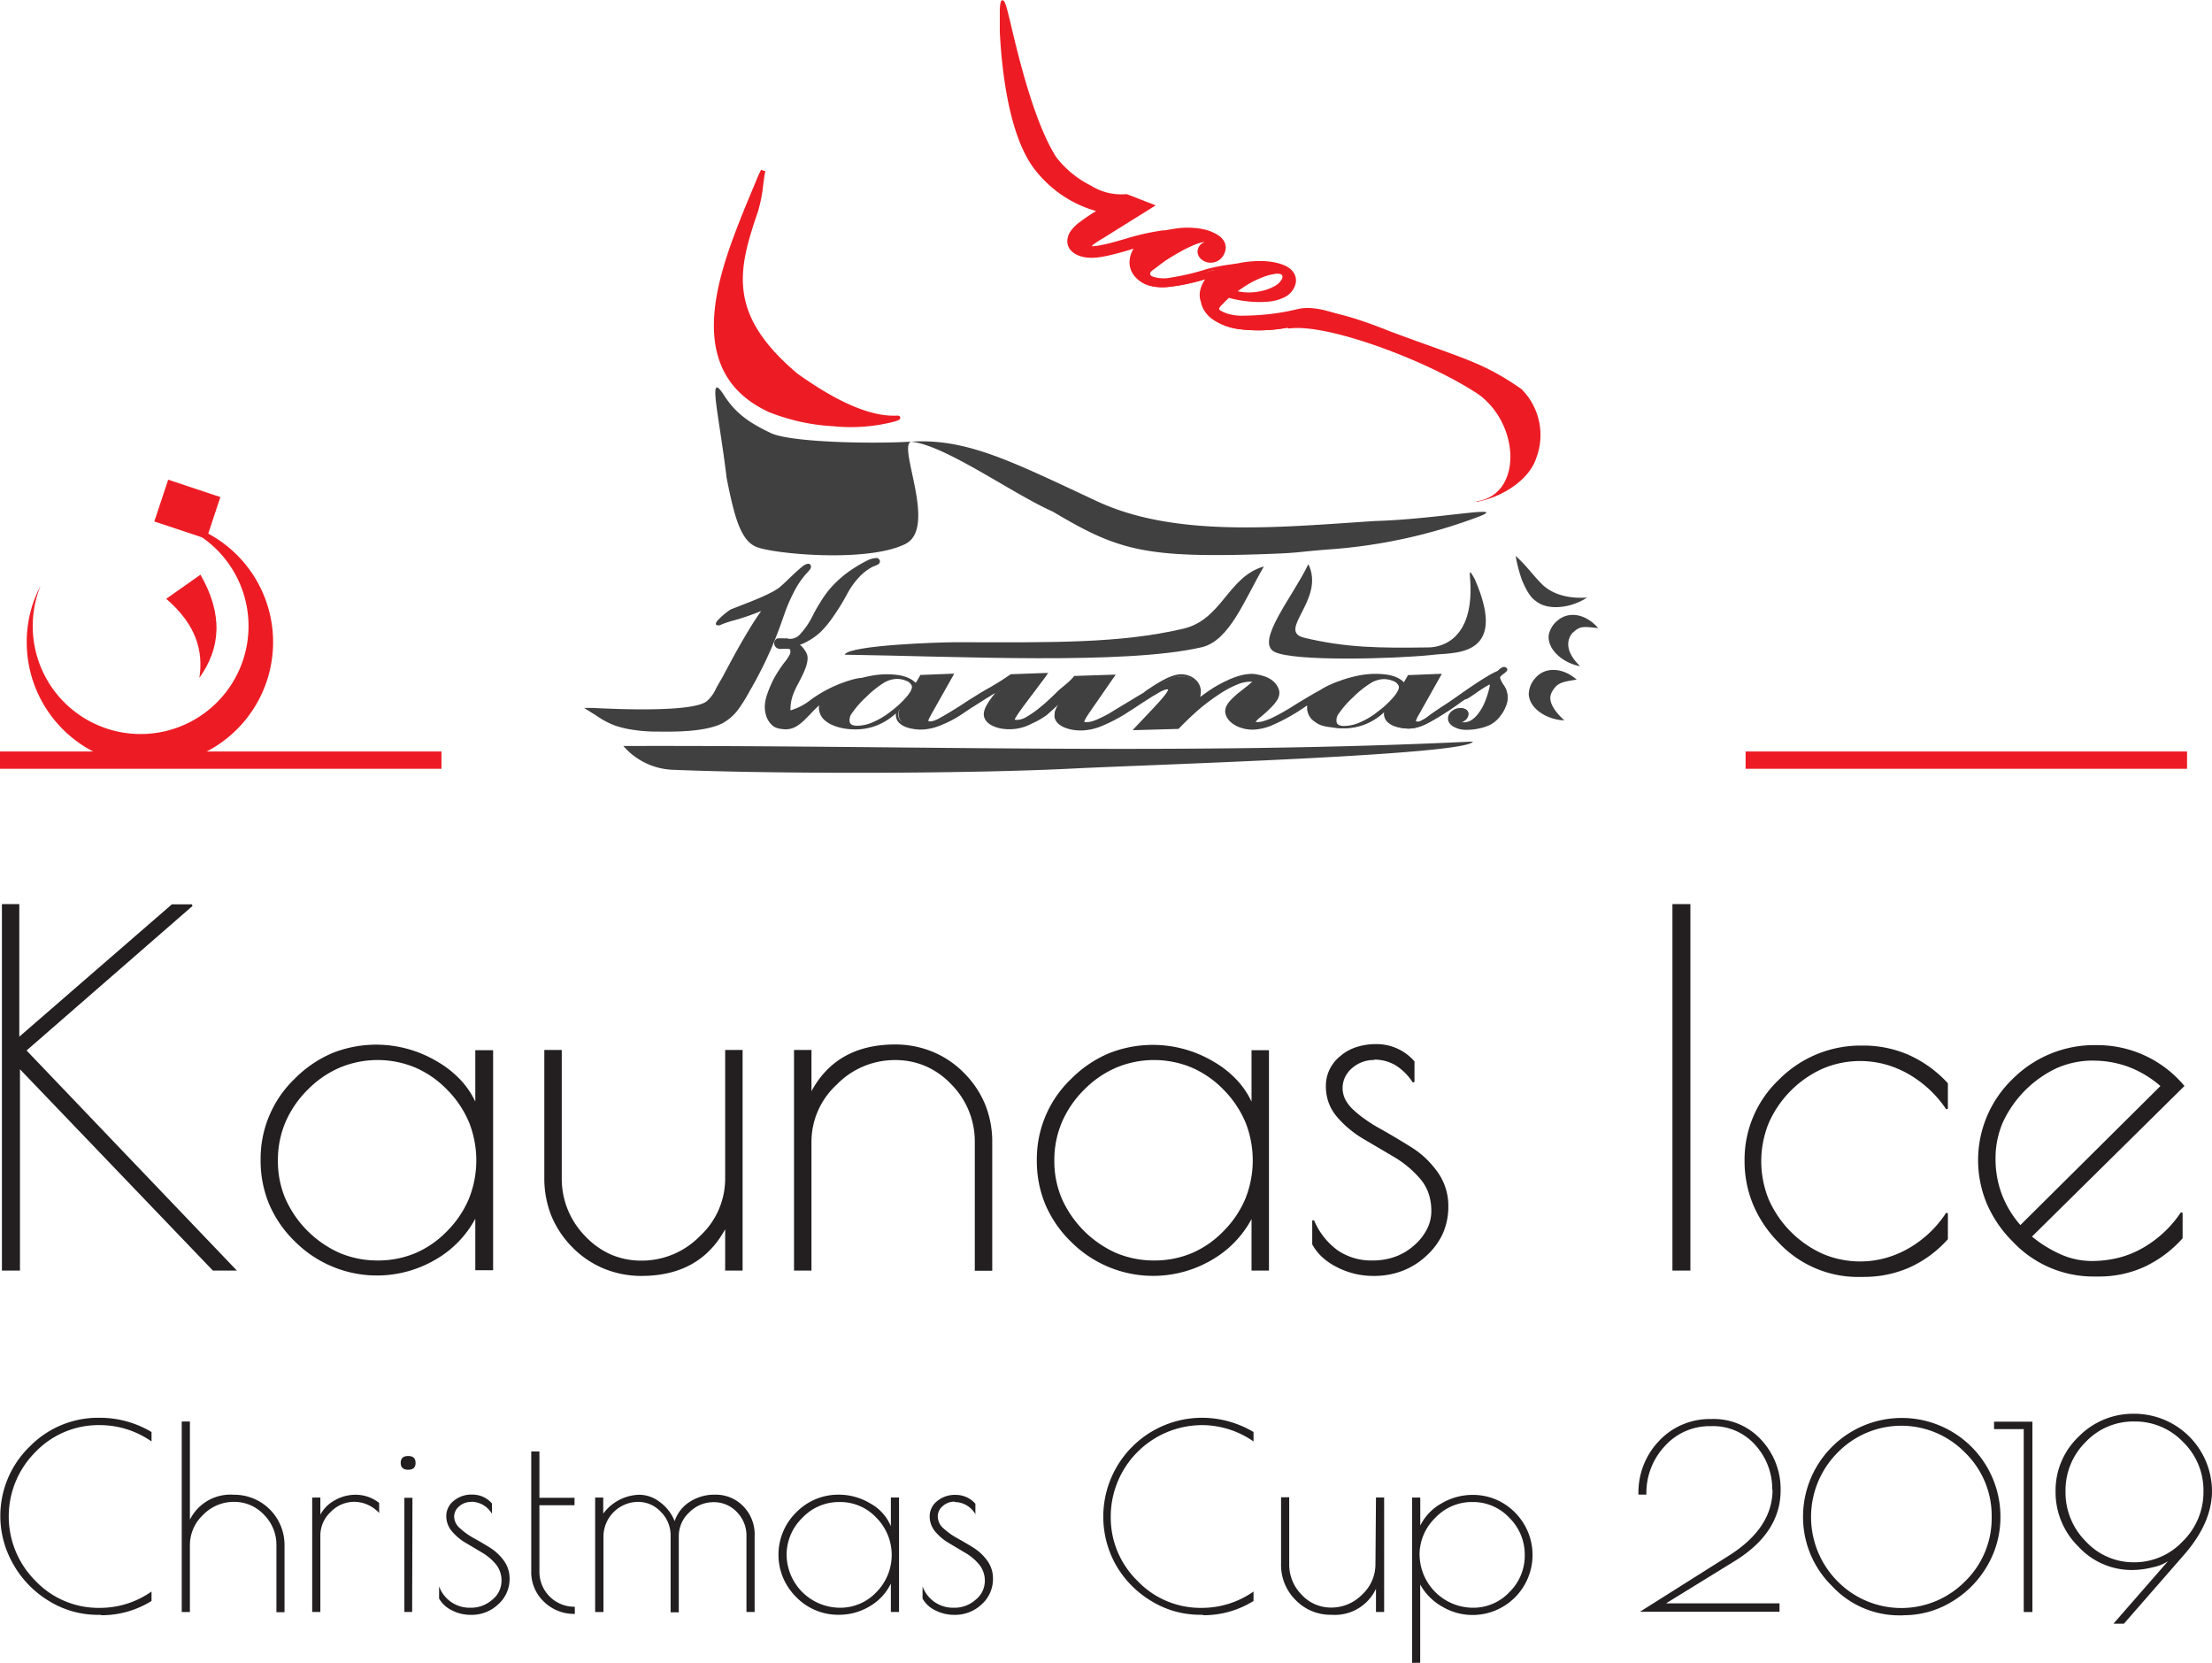 <svg xmlns="http://www.w3.org/2000/svg" xmlns:xlink="http://www.w3.org/1999/xlink" viewBox="0 0 298.08 224.03"><defs><style>.cls-1{fill:none;}.cls-2{clip-path:url(#clip-path);}.cls-3,.cls-5{fill:#404041;}.cls-4,.cls-7{fill:#ed1c24;}.cls-5,.cls-7{fill-rule:evenodd;}.cls-6{fill:#231f20;}</style><clipPath id="clip-path" transform="translate(0)"><rect class="cls-1" width="298.08" height="224.03"/></clipPath></defs><title>Asset 2</title><g id="Layer_2" data-name="Layer 2"><g id="Layer_1-2" data-name="Layer 1"><g class="cls-2"><path class="cls-3" d="M97.92,64.4c1,5,1.81,8.28,3.91,9.24s15,2.22,20.18-.36c4.35-2.2-1.1-13.18.76-13.78,7.53-.46,13.55,2.66,25,8,10.65,5,24.81,3.51,37.52,2.69,8.34-.24,18-2.2,14.12-.64A71.35,71.35,0,0,1,179.33,74c-5.12.39-3.65.46-9,.65C154.2,75.2,150.6,74.1,142,69h0l-.12-.07h0c-5.6-2.5-14.54-9-19.14-9.43-5.13.31-16.21.12-18.89-1.17s-4.63-2.5-6.27-5.06c-2.31-3.61-.72,2.32.34,11.13" transform="translate(0)"/><path class="cls-4" d="M199.1,67.51c6-.94,5.76-10.25.17-14.36-6.9-4.61-20.53-9.64-25.58-8.89-1-.31-1.56-5.78,13.65.39,9.91,3.69,12.41,4.1,17.68,7.76a8.75,8.75,0,0,1,2,9.3c-1,3.06-4.78,5.33-8,5.88-.08,0-.16-.08.08-.08" transform="translate(0)"/><path class="cls-4" d="M102.77,23h0c-.32.65-.71,1.52-2.22,5.21C97.44,36,91.77,49.8,103.76,55.25c4.21,1.87,12.37,2.59,16.63,1.22,1-.32.33-.18,0-.15-5,0-10.92-4.16-13.15-5.7C97.62,42.5,99,36.43,101.76,28.43a47.56,47.56,0,0,0,1-5.46Z" transform="translate(0)"/><path class="cls-4" d="M120.63,56.4s0,0,0,0h0v0Zm0,0h0v-.07c0-.07,0,0,0,.06M102.11,25.24c-.31.74-.72,1.71-1.27,3.06h0l-.14.37h0c-3.09,7.81-8.34,21.06,3.2,26.29h0a30.12,30.12,0,0,0,15,1.56c-4.61-.64-9.53-4-11.67-5.53l-.17-.12h0c-4.87-4.11-7-7.72-7.49-11.32s.53-7.15,1.92-11.19h0a18.34,18.34,0,0,0,.65-3.1m1-2.21h0c-.13.57-.2,1.17-.29,1.82a19.41,19.41,0,0,1-.72,3.66h0c-1.37,4-2.4,7.44-1.9,10.91s2.53,6.93,7.27,10.93l.16.11c2.32,1.61,8,5.54,12.78,5.52l.21,0c.29,0,.56-.07.65.2s-.12.39-.75.59a23.47,23.47,0,0,1-8.27.63,27.44,27.44,0,0,1-8.58-1.87h0c-12.08-5.48-6.69-19.08-3.51-27.09h0l.15-.37h0c.78-1.89,1.25-3,1.56-3.76s.51-1.14.67-1.47l.21.1Z" transform="translate(0)"/><path class="cls-4" d="M166.12,39.38a7.5,7.5,0,0,0,4.15.08A4.11,4.11,0,0,0,173,37.77a.84.84,0,0,0,.1-.65.61.61,0,0,0-.35-.44c-.5-.24-1.42-.11-2.75.39a14.55,14.55,0,0,0-3.9,2.31m-.58.46c-.54.48-.79.74-1,1a2.92,2.92,0,0,0-.49.59.47.47,0,0,0,0,.51,1.64,1.64,0,0,0,.65.45,6.59,6.59,0,0,0,2.83.53,32.4,32.4,0,0,0,7.43-.9c2.62-.64,6.34,1.14,6.75,1.33l.13.09a6.81,6.81,0,0,1-.74,1.41c-1.09-.23-3.86-1.68-5.86-1.11a21,21,0,0,1-8.11.61,8,8,0,0,1-3.37-1.18A3.81,3.81,0,0,1,162.12,41a2.92,2.92,0,0,1,.28-2.49,4.48,4.48,0,0,1,1.84-1.76,10,10,0,0,1,3.21-1,13.67,13.67,0,0,1,3.15-.17,7.36,7.36,0,0,1,2.49.58,2.12,2.12,0,0,1,1.18,1.13,1.74,1.74,0,0,1-.16,1.52c-.47.86-1.49,1.38-3.06,1.58a14.1,14.1,0,0,1-5.51-.49m-1.53-7a1.73,1.73,0,0,0-.23-.29,1.17,1.17,0,0,0-.3-.19,2.51,2.51,0,0,0-1.78,0,13.49,13.49,0,0,0-2.82,1.24A21.71,21.71,0,0,0,156,35.5c-.83.64-1.26.85-1.31,1.18-.09.56.2.71.6.9,1.05.49,3.46.18,7.5-1,1.29-.39,3.28-.59,4.7-.85a3.35,3.35,0,0,1,1.66-.06l.2.15.09.06A21.28,21.28,0,0,0,164.27,37l-.93.29-.78.24q-5.9,1.8-8.11.78a3.17,3.17,0,0,1-1.8-1.8,2.85,2.85,0,0,1,.28-2.43,4.85,4.85,0,0,1,1.78-1.85,8.8,8.8,0,0,1,3-1.06,12.3,12.3,0,0,1,3.12-.19,7.11,7.11,0,0,1,2.51.56,2.74,2.74,0,0,1,1.39,1.17,1.53,1.53,0,0,1-.11,1.47,1.62,1.62,0,0,1-.94.78,1.59,1.59,0,0,1-1.21-.06,1.31,1.31,0,0,1-.69-.66.89.89,0,0,1,0-.84,1.34,1.34,0,0,1,.87-.62,2.39,2.39,0,0,1,1.34.08m-15.62-4.59A15.53,15.53,0,0,1,139.93,23C134.66,16.68,134.82.26,135.12.32s2.8,14.39,7,21c1.45,2.29,6.64,5.79,9.67,5.16l3.3,1.28-5.87,3.67c-.89.55-1.6,1-2.08,1.35-.21.17-.39.49-.2.64s.64.15,1.62,0a35.92,35.92,0,0,0,3.73-1,38.85,38.85,0,0,1,5.41-1.14,3.58,3.58,0,0,1,1.86-.07,1.64,1.64,0,0,1,.21.14l.11.07a23.29,23.29,0,0,0-5.49,1.3l-2,.64a26.58,26.58,0,0,1-4.55,1.08,4.73,4.73,0,0,1-2.47-.3,2,2,0,0,1-1.11-1.1,1.86,1.86,0,0,1,.23-1.52q.59-1.09,4.2-3.23c.4-.24-.43.19-.23.06" transform="translate(0)"/><path class="cls-4" d="M166.8,39.24a7.21,7.21,0,0,0,1.38.16,7.9,7.9,0,0,0,2-.24,6.51,6.51,0,0,0,1.66-.66,2.42,2.42,0,0,0,.89-.88.65.65,0,0,0,.08-.22h0a.69.69,0,0,0,0-.2h0a.48.48,0,0,0-.07-.16.31.31,0,0,0-.11-.08,1.62,1.62,0,0,0-.89-.05,7.79,7.79,0,0,0-1.62.45,13.16,13.16,0,0,0-1.93.94,16.32,16.32,0,0,0-1.4.94m-2.27-5.83v0l-.63-.2a2.71,2.71,0,0,0-.61-.11h0a1.66,1.66,0,0,0-.55,0,1.3,1.3,0,0,0-.43.18.8.8,0,0,0-.24.28.54.54,0,0,0-.09.28.56.56,0,0,0,0,.28h0a.9.9,0,0,0,.2.28,1.25,1.25,0,0,0,.34.22,1.23,1.23,0,0,0,.48.13,1.47,1.47,0,0,0,.5-.07,1.41,1.41,0,0,0,.45-.25h0a1.24,1.24,0,0,0,.32-.39h0a1.57,1.57,0,0,0,.2-.64m5.64,2.4.67.3-1.37,0a10.87,10.87,0,0,0-2.05.31c-.86.19-1.88.48-3.06.85h0l-.85.27-.14.12h0a3.72,3.72,0,0,0-.69.9,3.39,3.39,0,0,0-.4,1.14,2.27,2.27,0,0,0,.13,1.09l0,.1a3.39,3.39,0,0,0,1.45,2,7.53,7.53,0,0,0,1.42.71,8.69,8.69,0,0,0,1.82.43,20.86,20.86,0,0,0,4,.09,20,20,0,0,0,3.95-.69c1.56-.45,3.51.25,4.88.74l.93.32.31-.56a1.59,1.59,0,0,1,.25-.33c-.6-.27-4.07-1.88-6.5-1.28a33,33,0,0,1-3.74.67,36,36,0,0,1-3.75.23,7.36,7.36,0,0,1-1.6-.13,5.86,5.86,0,0,1-1.38-.43,3.45,3.45,0,0,1-.44-.25h0a1.56,1.56,0,0,1-.32-.3h0a.81.81,0,0,1-.14-.42.87.87,0,0,1,.12-.42A2.13,2.13,0,0,1,164,41h0c.09-.11.2-.22.33-.36l.13-.13h0c.21-.21.46-.46.92-.86l.13-.11h0l.44-.36a16,16,0,0,1,2-1.38,14,14,0,0,1,2-1,8.47,8.47,0,0,1,1.75-.49,2.33,2.33,0,0,1,1.25.1,1.09,1.09,0,0,1,.33.27.88.88,0,0,1,.18.39,1.11,1.11,0,0,1,0,.44,1.69,1.69,0,0,1-.15.43A3.1,3.1,0,0,1,172.19,39a6.72,6.72,0,0,1-1.84.73,7.87,7.87,0,0,1-2.18.26H168l.31,0A12.4,12.4,0,0,0,171,40a5.31,5.31,0,0,0,1.83-.51,2.23,2.23,0,0,0,1-.91,1.78,1.78,0,0,0,.23-.67,1.18,1.18,0,0,0-.08-.59h0a1.37,1.37,0,0,0-.35-.52h0a2.43,2.43,0,0,0-.67-.44A5.27,5.27,0,0,0,171.9,36a8.33,8.33,0,0,0-1.32-.2l-.41,0m-7.84-3.22a2.94,2.94,0,0,0-.54.12h0a8.18,8.18,0,0,0-1.22.45c-.46.2-1,.46-1.53.77h0c-.52.28-1,.58-1.49.88s-.92.62-1.33.93c-.23.19-.42.32-.58.44-.39.28-.59.43-.61.55a.38.38,0,0,0,0,.34h0a.94.94,0,0,0,.37.22,4.81,4.81,0,0,0,2.46.1,31.66,31.66,0,0,0,4.82-1.15,26.5,26.5,0,0,1,3.18-.61l.82-.12.68-.13q.85-.14,1.65-.18a11.7,11.7,0,0,1,1.57,0,9.87,9.87,0,0,1,1.42.21,6.28,6.28,0,0,1,1.18.39,3,3,0,0,1,.83.56h0a2,2,0,0,1,.5.74h0a1.9,1.9,0,0,1,.12.88,2.28,2.28,0,0,1-.3.9,2.9,2.9,0,0,1-1.24,1.18,6.15,6.15,0,0,1-2,.57,14.25,14.25,0,0,1-2.79,0,15.84,15.84,0,0,1-2.68-.49c-.36.32-.57.53-.75.72h0l-.13.13h0a3.58,3.58,0,0,0-.28.3h0a2,2,0,0,0-.16.22h0a.3.3,0,0,0,0,.12.14.14,0,0,0,0,.06.78.78,0,0,0,.16.15h0a3,3,0,0,0,.36.19,4.66,4.66,0,0,0,1.23.39,6.84,6.84,0,0,0,1.47.12,35.14,35.14,0,0,0,3.69-.23,31.26,31.26,0,0,0,3.66-.66c2.67-.65,6.35,1.06,6.92,1.33h0l0,0,.09,0h0l.1.07,0,0,0,0h0l0,0v0a1.81,1.81,0,0,1-.3.9c-.17.31-.36.66-.44.77a.34.34,0,0,1-.18.14l-.08,0H181c-.31-.07-.72-.22-1.21-.39-1.29-.47-3.12-1.12-4.51-.73a20.29,20.29,0,0,1-4.06.71,20.65,20.65,0,0,1-4.17-.09,7.92,7.92,0,0,1-3.49-1.23,3.91,3.91,0,0,1-1.7-2.25l0-.11a2.77,2.77,0,0,1-.17-1.39,3.87,3.87,0,0,1,.47-1.36c.07-.13.15-.25.23-.37a26.56,26.56,0,0,1-4.74,1,6.53,6.53,0,0,1-3.3-.35,4.35,4.35,0,0,1-1.23-.83,3.12,3.12,0,0,1-.74-1.14,2.83,2.83,0,0,1-.15-1.32,3.74,3.74,0,0,1,.45-1.37,4.72,4.72,0,0,1,.33-.53m7.43-2.13.77.37h-1.34a10.85,10.85,0,0,0-2.05.33c-.91.22-2,.54-3.34,1h0l-.31.09-.23.23a4.77,4.77,0,0,0-.71,1h0a3.24,3.24,0,0,0-.38,1.15,2.25,2.25,0,0,0,.12,1h0a2.31,2.31,0,0,0,.59.9,3.39,3.39,0,0,0,1.06.71,5.91,5.91,0,0,0,3,.3,26.42,26.42,0,0,0,4.91-1.08l.73-.23a4.69,4.69,0,0,1,.56-.4,8.34,8.34,0,0,0-.86.21h0A33.62,33.62,0,0,1,158,38a5.28,5.28,0,0,1-2.8-.15,1.56,1.56,0,0,1-.59-.39h0a1,1,0,0,1-.19-.84c.06-.37.34-.58.87-1l.56-.42c.43-.33.89-.65,1.37-1s1-.62,1.53-.91h0c.57-.32,1.1-.58,1.58-.79a9.91,9.91,0,0,1,1.31-.49h0a4.08,4.08,0,0,1,1.08-.17h0a2.13,2.13,0,0,1,.9.18h0l.19.11.18.14h0a.8.8,0,0,1,.15.17,1.33,1.33,0,0,1,.14.19l.23.39a.75.75,0,0,0-.08-.24h0a1.62,1.62,0,0,0-.43-.53,3.77,3.77,0,0,0-.81-.5,5.73,5.73,0,0,0-1.06-.35,9.89,9.89,0,0,0-1.34-.18l-.38,0m-17.6-6a15.14,15.14,0,0,0,5.6,2.66v0h0c.22-.1.43-.22.58,0a.47.47,0,0,1,.06.15l.14,0-.16.1a.64.64,0,0,1-.25.24h0A28.53,28.53,0,0,0,146,30.34a5.07,5.07,0,0,0-1.27,1.26,2.2,2.2,0,0,0-.25.7,1.25,1.25,0,0,0,.05.58h0a1.22,1.22,0,0,0,.32.5,2.09,2.09,0,0,0,.62.41,3.32,3.32,0,0,0,1,.28h0a7,7,0,0,0,1.3,0h0a14.63,14.63,0,0,0,1.84-.34c.76-.18,1.64-.42,2.65-.73l1.35-.42.26-.08a4.06,4.06,0,0,1,.46-.36c-.58.13-1.24.3-2,.52s-1.49.44-2.1.61-1.16.29-1.66.38a7.85,7.85,0,0,1-1.14.17,1.09,1.09,0,0,1-.74-.19h0a.3.3,0,0,1-.08-.08h0a.52.52,0,0,1-.09-.49.93.93,0,0,1,.19-.37,1.14,1.14,0,0,1,.19-.19h0a19.26,19.26,0,0,1,1.62-1.06l.48-.31,5.34-3.33-2.63-1a8.48,8.48,0,0,1-5-1.24,14.17,14.17,0,0,1-4.89-4.08h0c-3.07-4.85-5.19-13.81-6.26-18.32-.11-.46-.19-.86-.25-1.2,0,.64,0,1.43.05,2.35.21,5.22,1.25,14.24,4.81,18.49a15.83,15.83,0,0,0,2.64,2.55M153,33.42l-.57.18h0c-1,.31-1.93.56-2.69.74a14.83,14.83,0,0,1-1.92.35h0a6.82,6.82,0,0,1-1.43,0,4.22,4.22,0,0,1-1.2-.33,2.67,2.67,0,0,1-.8-.54,1.87,1.87,0,0,1-.47-.74h0a1.83,1.83,0,0,1-.07-.87,2.61,2.61,0,0,1,.31-.9,5.32,5.32,0,0,1,1.44-1.46,23.74,23.74,0,0,1,2.11-1.42,15.68,15.68,0,0,1-5.25-2.61,16,16,0,0,1-2.75-2.65C136,18.78,135,9.6,134.73,4.31c0-1.18,0-2.17,0-2.87s.12-1.32.26-1.39l0,0h.17c.3.06.56,1.19,1,3,1.06,4.48,3.16,13.37,6.17,18.12h0A13.51,13.51,0,0,0,147,25a7.67,7.67,0,0,0,4.69,1.16l.09,0,.08,0,3.3,1.28.58.22-.53.34-5.87,3.66h0l-.49.31a16.75,16.75,0,0,0-1.55,1h0l-.1.09-.06.1a.73.73,0,0,0,.28,0,7.94,7.94,0,0,0,1-.15c.48-.09,1-.21,1.62-.38s1.29-.36,2.08-.6a32.33,32.33,0,0,1,4.61-1l.27,0c.55-.1,1.68-.3,2.22-.33h0a11.89,11.89,0,0,1,1.58,0,8.8,8.8,0,0,1,1.43.2,5.11,5.11,0,0,1,1.18.39,4.28,4.28,0,0,1,1,.58,2.35,2.35,0,0,1,.59.73h0a1.75,1.75,0,0,1,.17.86,2.24,2.24,0,0,1-.28.89h0a2.06,2.06,0,0,1-.47.58,2,2,0,0,1-.65.36,2.08,2.08,0,0,1-.73.1,1.82,1.82,0,0,1-.71-.18,1.89,1.89,0,0,1-.51-.34,1.45,1.45,0,0,1-.34-.48h0a1.23,1.23,0,0,1-.1-.56h0a1.24,1.24,0,0,1,.16-.55,1.44,1.44,0,0,1,.43-.49,2.15,2.15,0,0,1,.37-.19" transform="translate(0)"/><path class="cls-3" d="M103.65,81.4c-1.54,1.14-5.85,2-6.65,2.47s1.18-1.33,1.52-1.47c1.39-.6,5.44-2,6.8-3.15.57-.5.87-.82,1.69-1.58a6.53,6.53,0,0,1,1.78-1.41c.06,0,.1,0,.11,0a.28.28,0,0,1,0,.1c0,.08-.11.24-.34.48a16.25,16.25,0,0,0-3.2,5.74c-.12.32-.28.79-.49,1.39a52.86,52.86,0,0,1-4.17,9.06c-.9,1.62-1.83,3.23-3.4,4.08-2.46,1.34-7.34,1.15-9,1.15A18,18,0,0,1,83,97.47a14.7,14.7,0,0,1-3.11-1.77c3.06.15,13.63.67,15.61-1,1-.8,1.06-1.48,2-3,.21-.35.5-.92.9-1.67a66,66,0,0,1,5.26-8.61M107,86.76a3.09,3.09,0,0,1,1.3,1.35c.65,1.23-1.42,4-1.85,5.42a6.09,6.09,0,0,0-.34,1.93.73.73,0,0,0,.1.41.26.26,0,0,0,.23.16c1.54,0,5-3.6,9-4.28,1.9-.33.73.19,1.56,0s-4.06,1.1-4.77,1.54c-3.58,2.18-4.34,5.09-6.89,4.69a1.76,1.76,0,0,1-1.38-.69,3,3,0,0,1-.64-1.93,8.89,8.89,0,0,1,1.18-3.64c.78-1.55,2.33-3.15,2.33-3.69a1.16,1.16,0,0,0-.12-.59,1,1,0,0,0-.43-.35,3.18,3.18,0,0,1-.51.13,2.74,2.74,0,0,1-.48,0,.83.83,0,0,1-.52-.13.39.39,0,0,1-.19-.35.48.48,0,0,1,.22-.38,1,1,0,0,1,.58-.15,4.13,4.13,0,0,1,.58.08,3.43,3.43,0,0,0,.69.09c1,0,2-1.09,3.14-3.28a19.37,19.37,0,0,1,1.78-3,13.8,13.8,0,0,1,3.54-3.29,7.3,7.3,0,0,1,2.94-1.4.25.25,0,0,1,.17.06.18.18,0,0,1,.06.13c0,.08-.12.17-.38.27a5.48,5.48,0,0,0-.58.24A9,9,0,0,0,114,79.74l-.2.37a20.76,20.76,0,0,1-3.33,4.7,7.5,7.5,0,0,1-3.39,2" transform="translate(0)"/><path class="cls-3" d="M98.78,83a18.68,18.68,0,0,0,4.69-1.8l1.74-1.29-1.31,1.73a43.24,43.24,0,0,0-2.45,3.65c-.88,1.43-1.8,3.07-2.78,4.91h0l-.39.73c-.21.4-.38.72-.52,1-.31.5-.52.9-.71,1.24a5.42,5.42,0,0,1-1.36,1.86c-1,.89-4.26,1.19-7.6,1.26-2.62,0-5.33,0-7.09-.13a10.09,10.09,0,0,0,2.11,1.11,12.47,12.47,0,0,0,2.34.55A19.56,19.56,0,0,0,88.3,98h.56c2,0,6.15.06,8.3-1.11A5.89,5.89,0,0,0,99,95.19a19.28,19.28,0,0,0,1.43-2.29l.1-.18a52.24,52.24,0,0,0,4-8.83l.5-1.39a22.35,22.35,0,0,1,1.49-3.38,12.6,12.6,0,0,1,1-1.53l-.34.31c-.33.3-.57.54-.79.75s-.56.53-.9.84c-1.08.94-3.72,2-5.54,2.66-.54.21-1,.39-1.35.54a4.08,4.08,0,0,0-.66.5l.8-.24m3.82-.63A32.62,32.62,0,0,1,99,83.55a13.71,13.71,0,0,0-1.8.59.82.82,0,0,1-.31.11h0c-.49,0-.53-.19-.25-.59l.26-.28a10.12,10.12,0,0,1,1.55-1.27l1.38-.54h0c1.77-.69,4.35-1.68,5.34-2.55.34-.29.58-.52.89-.82s.46-.44.8-.76c.51-.48.91-.84,1.21-1.07a1.6,1.6,0,0,1,.78-.42h.13a.35.35,0,0,1,.24.15.44.44,0,0,1,.06.16s0,.07,0,.11h0a.63.63,0,0,1-.15.36,3.06,3.06,0,0,1-.28.34h0a11,11,0,0,0-1.69,2.35,22.13,22.13,0,0,0-1.45,3.28l-.49,1.39A53,53,0,0,1,101.08,93l-.1.18a21.16,21.16,0,0,1-1.47,2.36,6.68,6.68,0,0,1-2.05,1.84c-2.29,1.24-6.55,1.2-8.6,1.18H88.3a21,21,0,0,1-3-.24,13.41,13.41,0,0,1-2.47-.59,11.25,11.25,0,0,1-2.52-1.36L79.71,96l-1-.63,1.16,0c1.53.08,4.94.24,8.19.18s6.28-.33,7.2-1.1a4.88,4.88,0,0,0,1.22-1.68c.2-.36.42-.77.72-1.27q.19-.33.51-.93c.11-.21.24-.46.39-.73q1.47-2.77,2.79-4.94c.59-1,1.15-1.82,1.69-2.6m5.77,3.47a3,3,0,0,1-.26.25,5.52,5.52,0,0,0,.54-.28,7.76,7.76,0,0,0,1.56-1.17,12.8,12.8,0,0,0,1.55-1.87h0A28,28,0,0,0,113.47,80c0-.06.07-.14.13-.24l.07-.13h0a11.72,11.72,0,0,1,1.6-2.22h0a8.85,8.85,0,0,1,.84-.79c-.26.16-.54.33-.84.53a15.3,15.3,0,0,0-1.92,1.49,12.62,12.62,0,0,0-1.55,1.73h0a14,14,0,0,0-.79,1.2c-.3.49-.62,1.07-1,1.73h0a10.71,10.71,0,0,1-1.67,2.53m-2,1.79h0m1.12,0a2.67,2.67,0,0,0-.66-.5l-.67-.35-.33-.06-.34-.06-.18,0a.9.9,0,0,0-.25,0,.35.35,0,0,0-.14.06h0l-.09.08h0s0,0,0,.05a.43.43,0,0,0,0,0h0l0,0h0l.11,0h0a.75.75,0,0,0,.23,0h.21l.22,0,.23,0,.23-.07.13,0,.11.06a2,2,0,0,1,.32.2h0a.83.83,0,0,1,.23.27h0a1.43,1.43,0,0,1,.12.35h0a2.25,2.25,0,0,1,0,.4,4.32,4.32,0,0,1-1,1.71,16.13,16.13,0,0,0-1.39,2.12,14.32,14.32,0,0,0-.87,2,4.8,4.8,0,0,0-.27,1.47,3.33,3.33,0,0,0,.14,1,2.45,2.45,0,0,0,.42.74,1.54,1.54,0,0,0,.48.41h0a2.64,2.64,0,0,0,.7.17h0c1.35.21,2.18-.65,3.32-1.81.38-.4.79-.82,1.27-1.26l-.42.27c-1.28.83-2.31,1.5-3.06,1.49h0a.5.5,0,0,1-.31-.1h0A.69.69,0,0,1,106,96a.76.76,0,0,1-.11-.26,2.54,2.54,0,0,1,0-.29h0a6.74,6.74,0,0,1,.36-2,13.35,13.35,0,0,1,.79-1.71c.67-1.29,1.45-2.79,1.08-3.48a3,3,0,0,0-.51-.72m.2-.66.25.22a4,4,0,0,1,.61.87c.52,1-.34,2.64-1.07,4.06h0a10.22,10.22,0,0,0-.75,1.61,5.83,5.83,0,0,0-.33,1.82h0a.34.34,0,0,0,0,.15.19.19,0,0,0,0,.09v0h0a8.08,8.08,0,0,0,2.69-1.39,17.41,17.41,0,0,1,6.17-2.89c1.41-.24,1.49,0,1.55.2h0c0,.12-.07-.2,0-.21h0l.09,0,.28-.07.09.27c0,.17,0,.28-.23.38v0l-.09,0h0l-.26.08a39.38,39.38,0,0,0-4.37,1.4,16.22,16.22,0,0,0-3.25,2.74c-1.26,1.3-2.19,2.26-3.85,2h0a3.26,3.26,0,0,1-.89-.23h0a2.12,2.12,0,0,1-.67-.57,2.7,2.7,0,0,1-.54-1,4.24,4.24,0,0,1-.18-1.18,5.41,5.41,0,0,1,.31-1.66,15,15,0,0,1,.9-2.12,16.48,16.48,0,0,1,1.44-2.21A5.25,5.25,0,0,0,106.5,88a1.14,1.14,0,0,0,0-.28.53.53,0,0,0,0-.15.31.31,0,0,0-.1-.1h0l-.09-.06-.15,0-.28,0h0l-.27,0h-.26a1.48,1.48,0,0,1-.38,0h0a1,1,0,0,1-.32-.14.78.78,0,0,1-.24-.27h0a.77.77,0,0,1-.08-.34.66.66,0,0,1,.1-.37h0a.88.88,0,0,1,.25-.26h0A1,1,0,0,1,105,86a1.7,1.7,0,0,1,.4,0,1.42,1.42,0,0,1,.27,0L106,86h0l.36.06.27,0a1.88,1.88,0,0,0,1.29-.73A10.48,10.48,0,0,0,109.49,83h0c.35-.69.68-1.28,1-1.77A13.35,13.35,0,0,1,111.3,80a12.64,12.64,0,0,1,1.63-1.81,14,14,0,0,1,2-1.56,17.94,17.94,0,0,1,1.84-1.07h0a3.07,3.07,0,0,1,1.26-.38.69.69,0,0,1,.2,0,.42.42,0,0,1,.18.11h0a.42.42,0,0,1,.11.15h0a.47.47,0,0,1,.06.2h0a.48.48,0,0,1-.23.38,2,2,0,0,1-.36.18h0l-.31.12a1.67,1.67,0,0,0-.23.11,6.82,6.82,0,0,0-1.72,1.37h0a10.48,10.48,0,0,0-1.5,2.09l-.07.13-.12.22v0a29.47,29.47,0,0,1-1.75,2.82h0a14.07,14.07,0,0,1-1.63,2A8.2,8.2,0,0,1,109,86.3a7.11,7.11,0,0,1-1.22.57" transform="translate(0)"/><path class="cls-3" d="M189.17,92.24l.63-1.08L194,91l-2.69,4.77c-.22.39-.4.71-.53,1s-.18.42-.16.47a.39.39,0,0,0,.22.22.81.81,0,0,0,.38.08c.42,0,1.59-1,3.69-2.35.68-.43,4.44-3.09,5.58-3.75,2.73-1.59,2.73-1-2.68,2.48-.89.58-1.6,1.14-2.44,1.69-2.2,1.44-4,2.54-5.46,2.54a5.28,5.28,0,0,1-2-.36,1.78,1.78,0,0,1-1.09-1,1.6,1.6,0,0,1-.12-.66,1.77,1.77,0,0,1,.2-.63,8.13,8.13,0,0,1-2.69,1.92,8,8,0,0,1-6.11.1,2.77,2.77,0,0,1-1.63-1.45,1.86,1.86,0,0,1,.25-1.86A5.92,5.92,0,0,1,179,92.59a18,18,0,0,1,3.29-1.19,12.51,12.51,0,0,1,3.07-.4,7.77,7.77,0,0,1,2.38.31,2.92,2.92,0,0,1,1.44.93m-.7.16a1.26,1.26,0,0,0-.73-.65,3.24,3.24,0,0,0-1.32-.26,3.55,3.55,0,0,0-1.81.6,13.32,13.32,0,0,0-2.29,1.85,12.89,12.89,0,0,0-1.86,2.11,1.48,1.48,0,0,0-.34,1.29.63.63,0,0,0,.33.35,1.87,1.87,0,0,0,.72.11,5.44,5.44,0,0,0,2.14-.51,10.39,10.39,0,0,0,2.34-1.42,12.85,12.85,0,0,0,2.23-2.09c.5-.63.7-1.09.59-1.38m-27.05,2a22.11,22.11,0,0,1,4-2.56,7.81,7.81,0,0,1,3.27-.83,4.66,4.66,0,0,1,2.19.47,2.6,2.6,0,0,1,1.22,1.34,1.5,1.5,0,0,1-.14,1.32,9.5,9.5,0,0,1-1.85,2l-.49.41c-.46.37-.66.63-.61.77a.29.29,0,0,0,.19.14,1,1,0,0,0,.37.06,4.82,4.82,0,0,0,1.66-.5,23.44,23.44,0,0,0,2.63-1.43l.68-.41q5.26-3.28,6.35-3.28l.33,0h.18a27.06,27.06,0,0,0-5.42,3l-.46.3-.18.13q-4.23,2.74-6.47,2.75a4.73,4.73,0,0,1-2.21-.51,2.48,2.48,0,0,1-1.29-1.33,1.34,1.34,0,0,1,.09-1.2A6.2,6.2,0,0,1,167,93.44l1-.77c.69-.53,1-.85,1-.94a.22.22,0,0,0-.15-.15.84.84,0,0,0-.36-.06,8.46,8.46,0,0,0-4.28,1.73A33.29,33.29,0,0,0,158.68,98l-5.74.16,2.45-2.6c.79-.83,1.34-1.47,1.68-1.91s.47-.73.42-.87a.27.27,0,0,0-.14-.17.57.57,0,0,0-.25-.07,3.4,3.4,0,0,0-1.38.63,3.35,3.35,0,0,1-1.37.62l-.15,0s-.08,0-.09,0,0-.15.11-.25a2.78,2.78,0,0,1,.52-.4,19.37,19.37,0,0,1,2.6-1.54,4.57,4.57,0,0,1,1.83-.48,2.71,2.71,0,0,1,1.45.4,2,2,0,0,1,.9,1,2.11,2.11,0,0,1,.14.93,3.11,3.11,0,0,1-.24,1M135,92.63l-1.26.81a4.42,4.42,0,0,1-1.52.79.69.69,0,0,1-.25,0,.5.5,0,0,1-.16-.11c0-.1.22-.3.77-.59.37-.2.66-.37.88-.51l1.12-.67c.24-.15.49-.3.74-.47l1-.68L141,91l-3.21,4.27c-.39.53-.68,1-.88,1.27s-.29.53-.26.59.09.12.22.17a.77.77,0,0,0,.36.09q1,0,3.09-1.71a38.34,38.34,0,0,0,4.58-4.52l5.19-.16-3.34,4.82a6.33,6.33,0,0,0-.61,1,.67.67,0,0,0-.11.48s.06.08.15.11a.92.92,0,0,0,.32,0,3.67,3.67,0,0,0,1.39-.34,19.51,19.51,0,0,0,2.19-1.17l2.34-1.42q4.29-2.64,5.31-2.64l.35,0h.15a21.66,21.66,0,0,0-4.55,2.49c-.82.54-1.47,1-1.95,1.25l-.08.06c-2.5,1.58-4.53,2.36-6,2.36a5.76,5.76,0,0,1-2.24-.39,2,2,0,0,1-1.19-1,1.42,1.42,0,0,1,0-.93,11.36,11.36,0,0,1,1-1.84A23.36,23.36,0,0,1,139,97.36a6,6,0,0,1-2.89.72,5.11,5.11,0,0,1-2.1-.39,2,2,0,0,1-1.14-1,1.8,1.8,0,0,1,.23-1.42,14.55,14.55,0,0,1,1.9-2.59m-11.55-.39.64-1.08,4.22-.16-2.69,4.77c-.22.39-.4.71-.53,1s-.18.42-.16.47a.39.39,0,0,0,.22.22.81.81,0,0,0,.38.08c.42,0,1.68-.67,3.78-2l1.22-.79c1.59-1,2.83-1.72,3.71-2.15a5.05,5.05,0,0,1,2-.66l.33,0h.16a21.79,21.79,0,0,0-4.48,2.43l-1.39.88-1,.68a10.84,10.84,0,0,1-5.57,2.17,5.28,5.28,0,0,1-2-.36,1.78,1.78,0,0,1-1.09-1,1.6,1.6,0,0,1-.12-.66,1.77,1.77,0,0,1,.2-.63,8.13,8.13,0,0,1-2.69,1.92,8,8,0,0,1-6.11.1,2.77,2.77,0,0,1-1.63-1.45,1.86,1.86,0,0,1,.25-1.86,5.92,5.92,0,0,1,2.28-1.65,18,18,0,0,1,3.29-1.19,12.51,12.51,0,0,1,3.07-.4,7.77,7.77,0,0,1,2.38.31,2.92,2.92,0,0,1,1.44.93m-.7.16a1.26,1.26,0,0,0-.73-.65,3.24,3.24,0,0,0-1.32-.26,3.61,3.61,0,0,0-1.82.6,13.7,13.7,0,0,0-2.28,1.85,12.89,12.89,0,0,0-1.86,2.11,1.52,1.52,0,0,0-.34,1.29.63.63,0,0,0,.33.35,1.87,1.87,0,0,0,.72.11,5.44,5.44,0,0,0,2.14-.51,10.39,10.39,0,0,0,2.34-1.42,12.85,12.85,0,0,0,2.23-2.09c.5-.63.7-1.09.59-1.38" transform="translate(0)"/><path class="cls-3" d="M188.32,91.92h0m-31.56,0-.52.3m25.27-.5.88,0-.91.27a12.07,12.07,0,0,0-2,1c-.78.44-1.73,1-2.83,1.71a2.08,2.08,0,0,0-.11.41h0a1.75,1.75,0,0,0,.12.89,2,2,0,0,0,.54.76,3.79,3.79,0,0,0,1,.61,6.34,6.34,0,0,0,1.36.41A8.94,8.94,0,0,0,181,98a14.51,14.51,0,0,0,1.63-.16,7.85,7.85,0,0,0,1.49-.48,8,8,0,0,0,1.39-.79,8.57,8.57,0,0,0,1.25-1.1l.81-.86-.56,1a2.24,2.24,0,0,0-.12.29h0a1.57,1.57,0,0,0-.06.28,1.34,1.34,0,0,0,0,.28,2.23,2.23,0,0,0,.09.32,1.25,1.25,0,0,0,.34.47,2.75,2.75,0,0,0,.67.39,4.63,4.63,0,0,0,.91.26,7.16,7.16,0,0,0,1.07.08,5.44,5.44,0,0,0,2.4-.71,31.48,31.48,0,0,0,3-1.8h0c.39-.25.75-.51,1.12-.78s.85-.6,1.33-.91a42.88,42.88,0,0,0,4.15-2.91,14.42,14.42,0,0,0-1.32.7c-.72.42-2.53,1.66-3.91,2.61-.78.53-1.42,1-1.66,1.13-.86.54-1.57,1-2.13,1.44a4.67,4.67,0,0,1-1.64.94.91.91,0,0,1-.23,0,.94.94,0,0,1-.22-.07.83.83,0,0,1-.18-.13.66.66,0,0,1-.12-.17.46.46,0,0,1,0-.27l.14-.33c.07-.14.14-.29.23-.45h0l.31-.54,2.55-4.53-3.86.15-.6,1-.11.2-.14-.18a2.51,2.51,0,0,0-.56-.51,3.37,3.37,0,0,0-.81-.37,5.84,5.84,0,0,0-1.05-.23,10.1,10.1,0,0,0-1.28-.08,10.72,10.72,0,0,0-1.48.1q-.75.1-1.56.3l-.8.22m-2.64,1.07-.83.45-.36.24a4.44,4.44,0,0,0-.67.58c.86-.54,1.62-1,2.27-1.35q.74-.41,1.29-.66l-.08,0c-.33.12-.65.25-1,.39l-.64.32M156.76,92a3.06,3.06,0,0,1,1-.25l.37,0h.14l.91,0-.87.26a9.4,9.4,0,0,0-.89.35l.05,0h0a.41.41,0,0,1,.13.1.61.61,0,0,1,.07.14.56.56,0,0,1-.07.45h0a3.32,3.32,0,0,1-.37.57h0c-.17.23-.4.51-.68.83s-.61.68-1,1.1h0L153.31,98l5.3-.14c.95-1,1.87-1.86,2.77-2.64a30.31,30.31,0,0,1,2.7-2.06,14.39,14.39,0,0,1,2.41-1.31,5.31,5.31,0,0,1,2-.45h0l.24,0,.18.05a.39.39,0,0,1,.14.1.33.33,0,0,1,.1.14c0,.11-.05.27-.26.48s-.42.37-.77.64l-.86.68h0l-.11.09a11.2,11.2,0,0,0-1,.9,2.77,2.77,0,0,0-.51.68h0a1.39,1.39,0,0,0-.16.54,1.27,1.27,0,0,0,.08.54,2,2,0,0,0,.45.68,2.89,2.89,0,0,0,.77.56,4.53,4.53,0,0,0,1,.37,5.22,5.22,0,0,0,1.13.12,7.11,7.11,0,0,0,2.68-.67,25.36,25.36,0,0,0,3.7-2l.19-.13.45-.3h0l.42-.27a2.14,2.14,0,0,1,.23-.38l0-.05c-.6.35-1.25.75-2,1.19h0l-.68.42h0c-.5.3-1,.58-1.41.81s-.85.45-1.24.62a7.73,7.73,0,0,1-1,.38,2.69,2.69,0,0,1-.73.14l-.23,0-.19,0a.56.56,0,0,1-.17-.09h0a.42.42,0,0,1-.11-.16c0-.12,0-.27.13-.44a3.16,3.16,0,0,1,.52-.5h0a3.2,3.2,0,0,0,.27-.22l.22-.18h0c.48-.43.88-.8,1.18-1.13a4.62,4.62,0,0,0,.63-.81,1.57,1.57,0,0,0,.21-.62,1.23,1.23,0,0,0-.07-.57,2.24,2.24,0,0,0-.44-.71,2.69,2.69,0,0,0-.72-.55,3.64,3.64,0,0,0-1-.34,5.2,5.2,0,0,0-1.15-.12,5.9,5.9,0,0,0-1.51.21,9.39,9.39,0,0,0-1.69.61A16.35,16.35,0,0,0,163.62,93h0c-.67.42-1.37.92-2.11,1.49l-.47.36.23-.55a3,3,0,0,0,.16-.48,2.46,2.46,0,0,0,.08-.46,2.13,2.13,0,0,0,0-.44,2.11,2.11,0,0,0-.12-.43h0a1.64,1.64,0,0,0-.32-.54h0a2.15,2.15,0,0,0-.51-.43h0a2.38,2.38,0,0,0-.66-.28,2.71,2.71,0,0,0-.71-.1,3.12,3.12,0,0,0-.81.12,6.49,6.49,0,0,0-1,.36c-.2.09-.41.2-.64.32m-.81.71c-.47.23-1,.53-1.64.89l0,0h.07a1.25,1.25,0,0,0,.48-.15l.22-.11.71-.42c.22-.14.43-.25.6-.34.36-.19.69-.36,1-.49a8.24,8.24,0,0,0-1.4.58m-20.1-.56a2.11,2.11,0,0,0-.3.07l-.1.11.4-.18m-.32-.25a2.39,2.39,0,0,1,.64-.1h.13l.22,0h.15l.9,0-.86.27a9.78,9.78,0,0,0-1.78.8h0c-.41.49-.76.92-1,1.3a6.59,6.59,0,0,0-.68,1.06A2.31,2.31,0,0,0,133,96a1,1,0,0,0,0,.56h0a1.38,1.38,0,0,0,.37.54,2.48,2.48,0,0,0,.68.43h0a4.22,4.22,0,0,0,.93.28,5.52,5.52,0,0,0,1.11.1,5.76,5.76,0,0,0,1.45-.18,5.88,5.88,0,0,0,1.37-.53A11.48,11.48,0,0,0,140.6,96c.69-.58,1.51-1.33,2.44-2.24l.87-.86-.63,1c-.26.44-.48.81-.63,1.1a5.24,5.24,0,0,0-.32.71,1.59,1.59,0,0,0-.08.45.87.87,0,0,0,.06.37h0a1.22,1.22,0,0,0,.38.53,2.26,2.26,0,0,0,.72.44,4.44,4.44,0,0,0,1,.28,6.29,6.29,0,0,0,1.19.1,7.47,7.47,0,0,0,2.6-.58,20.41,20.41,0,0,0,3.36-1.76l.08-.06h0l.93-.59,1-.66.59-.38h0l-.09,0h0a.2.2,0,0,1-.09-.09l-1.48.89h0l-1.27.77-1.07.65c-.45.27-.86.51-1.23.71a9.27,9.27,0,0,1-1,.47,5.2,5.2,0,0,1-.78.27,2.82,2.82,0,0,1-.67.09h-.21l-.17,0-.13-.06h0a.3.3,0,0,1-.11-.14.44.44,0,0,1,0-.28h0a1.44,1.44,0,0,1,.12-.32,3.74,3.74,0,0,1,.25-.45c.1-.17.22-.36.37-.57l3.17-4.57-4.82.15c-.81.92-1.59,1.75-2.33,2.49s-1.52,1.43-2.23,2a13.87,13.87,0,0,1-1.84,1.29,3,3,0,0,1-1.34.44l-.22,0h0l-.21-.07-.18-.11a.33.33,0,0,1-.12-.15h0a.44.44,0,0,1,0-.32c.05-.1.12-.24.22-.41l.38-.57.51-.71h0l3-4-4.32.16-.48.33h0Zm-3.12,1.88-.22.13L132,94,132,94h0l.05,0a.32.32,0,0,0,.09,0h.1a1.35,1.35,0,0,0,.47-.18l.14-.08.72-.45.1-.06h0c.25-.17.48-.32.7-.45h0l.57-.36.3-.19a9.43,9.43,0,0,0-.91.41c-.24.11-.5.25-.8.41l-.36.22-.49.28h0l-.21.12m-9-1.77.52-.9,0-.07h.09l4.23-.17h.28l-.14.24-2.69,4.78h0c-.12.2-.22.37-.3.53l-.23.43h0c-.06.13-.1.23-.13.31s0,0,0,0,0,0,0,.06a.26.26,0,0,0,.1.07.53.53,0,0,0,.15,0l.16,0a3.73,3.73,0,0,0,1.19-.49h0c.62-.33,1.45-.83,2.5-1.49h0l.7-.45.51-.34h0c.58-.37,1.12-.69,1.6-1l.23-.14.29-.17c.29-.17.55-.32.8-.45h0l1.12-.67.37-.23.37-.24.48-.32h0l.53-.36,0,0h.05l4.68-.17h.33l-.2.26-3.21,4.28-.51.7c-.14.21-.26.39-.36.56a2.39,2.39,0,0,0-.2.37.59.59,0,0,0-.05.08h0a.35.35,0,0,0,.12.07h0l.15,0h0l.15,0a2.74,2.74,0,0,0,1.19-.41,13.88,13.88,0,0,0,1.8-1.26c.7-.57,1.43-1.23,2.2-2S144,92,144.77,91.06l0,0h.07l5.2-.17h.31l-.18.25-3.34,4.82h0l-.37.56c-.1.17-.18.31-.23.42h0a.81.81,0,0,0-.1.25h0a.34.34,0,0,0,0,.09l.06,0h0l.11,0h.16a2.76,2.76,0,0,0,.6-.08,5.77,5.77,0,0,0,.73-.25c.27-.12.59-.27,1-.47s.77-.42,1.22-.7h0l1.07-.65,1.27-.76c.65-.4,1.25-.76,1.79-1.07a1.37,1.37,0,0,1,.21-.18,3.66,3.66,0,0,1,.33-.23c.51-.35,1-.66,1.42-.91a13.16,13.16,0,0,1,1.19-.64,6.65,6.65,0,0,1,1-.37,3.3,3.3,0,0,1,.89-.13,3,3,0,0,1,.8.11,2.92,2.92,0,0,1,.73.31,2.41,2.41,0,0,1,.59.5,2.25,2.25,0,0,1,.38.63,3,3,0,0,1,.13.49,2.9,2.9,0,0,1,0,.51h0a3.35,3.35,0,0,1-.08.51v0c.6-.45,1.17-.85,1.72-1.2h0a17.71,17.71,0,0,1,2-1.07,10.35,10.35,0,0,1,1.74-.64,6.56,6.56,0,0,1,1.59-.21A5.87,5.87,0,0,1,170,91a3.91,3.91,0,0,1,1,.38h0a3.08,3.08,0,0,1,.8.61,2.57,2.57,0,0,1,.5.81,1.47,1.47,0,0,1,.09.72,2,2,0,0,1-.25.73,4.86,4.86,0,0,1-.67.87,15.78,15.78,0,0,1-1.21,1.15h0l-.21.18h0l-.28.23h0a3,3,0,0,0-.47.45c-.07.08-.1.13-.09.14h0v0h0l.08,0h0l.13,0h.18a2.38,2.38,0,0,0,.64-.12,8.74,8.74,0,0,0,1-.36c.37-.17.77-.37,1.21-.61s.9-.51,1.4-.81h0l.67-.42c1.33-.82,2.46-1.49,3.4-2a9,9,0,0,1,1-.56h0c.15-.08.3-.14.46-.21a9.66,9.66,0,0,1,1-.4l.25-.09a15.31,15.31,0,0,1,1.64-.5,13.49,13.49,0,0,1,1.59-.31,11.4,11.4,0,0,1,1.52-.1,10.89,10.89,0,0,1,1.32.08,5.69,5.69,0,0,1,1.11.24,4,4,0,0,1,.88.41,2.8,2.8,0,0,1,.49.41l.52-.9,0-.07h.09l4.23-.17h.28l-.14.24-2.69,4.78h0l-.3.53h0c-.09.16-.17.3-.23.43h0c-.06.13-.1.23-.13.31s0,0,0,0h0s0,0,0,.06a.26.26,0,0,0,.1.07.53.53,0,0,0,.15,0l.16,0a5.29,5.29,0,0,0,1.46-.89c.56-.39,1.27-.89,2.14-1.44.25-.16.89-.6,1.65-1.13,1.39-1,3.21-2.2,3.94-2.62a9.74,9.74,0,0,1,1.64-.83c.3-.09.43,0,.39.2a1.05,1.05,0,0,1-.32.4,40.37,40.37,0,0,1-4.23,3c-.47.31-.89.61-1.31.91s-.73.52-1.13.78h0a33.06,33.06,0,0,1-3,1.82,5.77,5.77,0,0,1-2.54.75,5.62,5.62,0,0,1-1.12-.1,4.68,4.68,0,0,1-1-.27h0a2.66,2.66,0,0,1-.75-.45,1.43,1.43,0,0,1-.43-.59,2,2,0,0,1-.1-.38h0a1,1,0,0,1,0-.35h0v-.06a7.48,7.48,0,0,1-.83.68,7.7,7.7,0,0,1-4.62,1.49,8.57,8.57,0,0,1-1.64-.14A6.72,6.72,0,0,1,178,97.7a4.06,4.06,0,0,1-1.09-.67,2.19,2.19,0,0,1-.62-.88,2.12,2.12,0,0,1-.14-1l0-.11-.1.06-.45.3-.19.13h0a25,25,0,0,1-3.75,2.07,7.36,7.36,0,0,1-2.8.7,5.19,5.19,0,0,1-1.2-.13,5,5,0,0,1-1.08-.39h0a3.59,3.59,0,0,1-.86-.62,2.33,2.33,0,0,1-.51-.79,1.56,1.56,0,0,1-.1-.67,1.67,1.67,0,0,1,.2-.66,3.44,3.44,0,0,1,.56-.75h0a11.74,11.74,0,0,1,1-.93h0l.12-.09.86-.68h0a8,8,0,0,0,.74-.62c.12-.11.19-.12.18-.14h0s0,0,0,0h0l0,0-.12,0-.18,0a4.85,4.85,0,0,0-1.84.43,13.35,13.35,0,0,0-2.35,1.28h0a28,28,0,0,0-2.68,2c-.91.79-1.84,1.68-2.79,2.66l0,0h-.06l-5.75.16h-.37l.26-.28,2.45-2.59,1-1.09c.28-.32.51-.6.67-.81h0a2.79,2.79,0,0,0,.34-.52h0a.36.36,0,0,0,.06-.2l0,0h0s0,0,0,0h0a.09.09,0,0,0-.07,0l-.1,0a1.35,1.35,0,0,0-.47.14l-.13.06-.05,0-.54.3-.1.07h0c-.23.14-.43.26-.61.35l-1.44.92-1,.66-.93.59-.08.06h0a22,22,0,0,1-3.42,1.79,7.68,7.68,0,0,1-2.72.6,7,7,0,0,1-1.25-.1,5.37,5.37,0,0,1-1.05-.3,3.11,3.11,0,0,1-.81-.49h0a1.83,1.83,0,0,1-.47-.66,1.27,1.27,0,0,1-.07-.48h0a1.91,1.91,0,0,1,.09-.55h0a6.64,6.64,0,0,1,.34-.75l.09-.17c-.61.59-1.17,1.08-1.66,1.49A11.22,11.22,0,0,1,139,97.5a6.22,6.22,0,0,1-1.43.55,6,6,0,0,1-1.53.19,6.15,6.15,0,0,1-1.17-.1,4.25,4.25,0,0,1-1-.31,2.74,2.74,0,0,1-.77-.48,1.77,1.77,0,0,1-.45-.66,1.42,1.42,0,0,1-.06-.72,2.8,2.8,0,0,1,.29-.82,7.61,7.61,0,0,1,.7-1.1c.16-.22.34-.45.54-.7l-.49.29c-.27.18-.51.33-.71.44l-.71.45-.78.5-.61.38-.43.29h0l-.59.39a16.42,16.42,0,0,1-3.08,1.64,7.21,7.21,0,0,1-2.58.56,5.8,5.8,0,0,1-1.13-.1,4.76,4.76,0,0,1-1-.27h0a2.66,2.66,0,0,1-.75-.45,1.43,1.43,0,0,1-.43-.59,1.78,1.78,0,0,1-.1-.38,1,1,0,0,1,0-.35h0v-.06a7.48,7.48,0,0,1-.83.68,7.7,7.7,0,0,1-4.62,1.49,8.64,8.64,0,0,1-1.64-.14,6.72,6.72,0,0,1-1.42-.42,4.06,4.06,0,0,1-1.09-.67,2.19,2.19,0,0,1-.62-.88h0a2,2,0,0,1,.26-2,3.87,3.87,0,0,1,.92-.87,8.73,8.73,0,0,1,1.43-.83h0a18,18,0,0,1,1.67-.7,15.31,15.31,0,0,1,1.64-.5,13.49,13.49,0,0,1,1.59-.31,11.4,11.4,0,0,1,1.52-.1,10.76,10.76,0,0,1,1.32.08,5.69,5.69,0,0,1,1.11.24h0a4.2,4.2,0,0,1,.88.41,2.8,2.8,0,0,1,.49.41m-6.94,1.84h0m-.73,4.12a7.49,7.49,0,0,0,1.17-.15,7.85,7.85,0,0,0,1.49-.48,8,8,0,0,0,1.39-.79h0a9.12,9.12,0,0,0,1.25-1.1l.81-.85-.56,1a2.24,2.24,0,0,0-.12.29,1.57,1.57,0,0,0-.06.28h0a1.34,1.34,0,0,0,0,.28,2.23,2.23,0,0,0,.09.32,1.25,1.25,0,0,0,.34.47,2.75,2.75,0,0,0,.67.39,4.63,4.63,0,0,0,.91.26,7.16,7.16,0,0,0,1.07.08,6.79,6.79,0,0,0,2.47-.53,16.1,16.1,0,0,0,3-1.61l.59-.39.43-.29h0l.61-.38.64-.4-.07,0h0l-.12-.06h0l-.09-.08-1.08.67-.53.35-.7.44c-1.05.67-1.89,1.17-2.53,1.51h0a3.81,3.81,0,0,1-1.33.52.91.91,0,0,1-.23,0h0a.94.94,0,0,1-.22-.07h0a.83.83,0,0,1-.18-.13h0a.66.66,0,0,1-.12-.17h0a.46.46,0,0,1,0-.27l.14-.33c.07-.14.14-.29.23-.45l.31-.54L128,91.16l-3.86.15-.6,1-.11.2-.14-.18a2.51,2.51,0,0,0-.56-.51,3.37,3.37,0,0,0-.81-.37,5.84,5.84,0,0,0-1.05-.23,10.1,10.1,0,0,0-1.28-.08,10.72,10.72,0,0,0-1.48.1,15.62,15.62,0,0,0-1.55.3A16.46,16.46,0,0,0,115,92q-.83.3-1.65.69a8.55,8.55,0,0,0-1.38.8,3.67,3.67,0,0,0-.85.8,1.87,1.87,0,0,0-.34.82h0a1.75,1.75,0,0,0,.12.89,2,2,0,0,0,.54.76,3.64,3.64,0,0,0,1,.61,6.34,6.34,0,0,0,1.36.41,15.44,15.44,0,0,0,2,.12" transform="translate(0)"/><path class="cls-5" d="M84,100.5c38.46-.12,75.32,1.27,114.47-.6-.6,1.83-44,3.13-53.75,3.63-14.19.73-40.26.75-54.17.17A9.29,9.29,0,0,1,84,100.5" transform="translate(0)"/><path class="cls-5" d="M113.86,88.2c15.25.22,37.75,1.38,48.06-1,3.75-.86,5.76-6.36,8.4-10.89-4.86,1.37-5.62,7.16-10.87,8.39-8.55,2-17.68,1.85-30.62,1.82-2.34,0-14.24.39-15,1.65" transform="translate(0)"/><path class="cls-5" d="M198.75,78.06c4.76,10.88-3.31,9.77-5.84,10.18-4.95.51-18.42.91-21.14-.41s2.49-7.51,4.54-11.83c2.33,4.78-4.38,9-.54,9.92,5.7,1.36,10.13,1.39,16.68,1.3,2,0,6.38-1.27,5.63-9.59-.06-.63-.05-.92.67.43" transform="translate(0)"/><path class="cls-5" d="M209.22,93.08c.61-1.06,1.27-1.23,3.25-1.52-2-1.75-4.34-1.65-5.53-.26a3.34,3.34,0,0,0-.93,2.2c.06,1.9,2.34,3.45,4.79,3.55-2.49-2.32-1.91-3.41-1.58-4" transform="translate(0)"/><path class="cls-5" d="M212,85.21c.87-.89,1.39-.81,3.37-.59-1.74-2-4-2.26-5.43-1.06a3.32,3.32,0,0,0-1.24,2c-.21,1.88,1.82,3.74,4.23,4.19-2.52-2.44-1.44-4.07-.93-4.59" transform="translate(0)"/><path class="cls-5" d="M207.65,78.56c-1.39-1.44-1.92-2.32-3.41-3.67a20.05,20.05,0,0,0,.86,3.27c1,2.39,1.68,2.66,2,2.91,1.62,1.22,4.72.81,6.76-.57-4,.27-5.71-1.42-6.21-1.94" transform="translate(0)"/><path class="cls-3" d="M201,91.87a16.76,16.76,0,0,0-2.17,1.33,5.13,5.13,0,0,1-1.35.82.19.19,0,0,1-.16,0,.13.13,0,0,1,0-.13c0-.09.29-.31.8-.64q.36-.21.57-.36l1-.66.51-.33a14.32,14.32,0,0,0,1.52-1.06l.34-.36c.29-.32.52-.47.71-.47A.3.3,0,0,1,203,90a.17.17,0,0,1,.08.17,1.79,1.79,0,0,1-.48.43,1.26,1.26,0,0,0-.51.59,3.21,3.21,0,0,0,.59,1.19,2.69,2.69,0,0,1,.39,2.1,4.9,4.9,0,0,1-2.27,3,7.61,7.61,0,0,1-3,.62,3.1,3.1,0,0,1-1.8-.46,1,1,0,0,1-.54-1.12,1.15,1.15,0,0,1,.52-.74,1.72,1.72,0,0,1,1-.3,1,1,0,0,1,.72.23.69.69,0,0,1,.16.65,1,1,0,0,1-.4.55,1.17,1.17,0,0,1-.68.24h-.22l-.18,0a1.11,1.11,0,0,0,.4.29,1.35,1.35,0,0,0,.5.09,2.79,2.79,0,0,0,2.2-1.38,9.22,9.22,0,0,0,1.47-3.66Z" transform="translate(0)"/><path class="cls-3" d="M199.9,92.32c.36-.22.72-.42,1.06-.59l.29-.14-.07.31-.12.6a11.58,11.58,0,0,1-.61,2.08,7,7,0,0,1-.89,1.63,4,4,0,0,1-1.09,1.08,2.32,2.32,0,0,1-1.23.37,1.43,1.43,0,0,1-.29,0,1.38,1.38,0,0,1-.27-.08h0a1,1,0,0,1-.24-.14h0a1,1,0,0,1-.21-.19l-.37-.4.52.15h.08l.08,0h.2A.75.75,0,0,0,197,97a1.1,1.1,0,0,0,.3-.16,1.25,1.25,0,0,0,.23-.23.54.54,0,0,0,.1-.22.62.62,0,0,0,0-.3.37.37,0,0,0-.12-.2.48.48,0,0,0-.24-.14,1,1,0,0,0-.37-.06,1.78,1.78,0,0,0-.47.07h0a1.65,1.65,0,0,0-.42.21,1.45,1.45,0,0,0-.31.29,1.09,1.09,0,0,0-.15.35.79.79,0,0,0,0,.51,1.21,1.21,0,0,0,.43.45h0a3,3,0,0,0,1.71.43,8.36,8.36,0,0,0,1.54-.15,7.63,7.63,0,0,0,1.43-.45,3.9,3.9,0,0,0,1.32-1.15,4.66,4.66,0,0,0,.86-1.71,2.76,2.76,0,0,0,0-1,2.85,2.85,0,0,0-.4-1h0a9.12,9.12,0,0,1-.46-.8h0a1,1,0,0,1-.14-.51.76.76,0,0,1,.19-.33,2.52,2.52,0,0,1,.37-.34h0c.14-.11.26-.2.33-.27l.08-.07s0,0,0,0h0a.17.17,0,0,0-.12,0,.45.45,0,0,0-.23.09h0a3.28,3.28,0,0,0-.37.33h0l0,0h0c-.12.14-.23.24-.3.32h0a4.29,4.29,0,0,1-.54.42c-.25.18-.59.4-1,.66l-.5.33-1,.66-.25.16h0l-.32.19a6.63,6.63,0,0,0-.58.4h0a.79.79,0,0,0-.15.13h0a1.53,1.53,0,0,0,.36-.19c.22-.13.52-.33.9-.61s.76-.52,1.13-.75m.91-.16c-.24.13-.49.27-.75.43s-.73.47-1.11.74-.69.48-.92.62a1.39,1.39,0,0,1-.52.23l-.14,0a.35.35,0,0,1-.13-.08.22.22,0,0,1-.08-.13h0a.38.38,0,0,1,0-.15c0-.08.1-.18.27-.32h0q.21-.17.6-.42h0l.32-.2h0l.25-.16,1-.67.5-.32c.41-.26.75-.49,1-.66a5.49,5.49,0,0,0,.51-.38l.29-.31h0l0-.05h0a3.35,3.35,0,0,1,.43-.38.77.77,0,0,1,.4-.14.47.47,0,0,1,.32.12.36.36,0,0,1,.11.14.28.28,0,0,1,0,.18.48.48,0,0,1-.18.24,3.67,3.67,0,0,1-.36.29,2,2,0,0,0-.33.29.51.51,0,0,0-.11.2h0a.81.81,0,0,0,.11.3h0a5.43,5.43,0,0,0,.45.77,3,3,0,0,1,.43,1.07,3,3,0,0,1,0,1.15,5,5,0,0,1-.92,1.84,4,4,0,0,1-1.45,1.24,6.78,6.78,0,0,1-1.49.47,7.51,7.51,0,0,1-1.6.17,3.33,3.33,0,0,1-1.89-.49,1.57,1.57,0,0,1-.53-.57,1.14,1.14,0,0,1-.08-.71,1.33,1.33,0,0,1,.21-.47,1.54,1.54,0,0,1,.39-.37,1.8,1.8,0,0,1,.5-.25h0a2.1,2.1,0,0,1,.56-.08,1.33,1.33,0,0,1,.47.07.9.9,0,0,1,.36.21.72.72,0,0,1,.2.36,1,1,0,0,1,0,.43h0a1,1,0,0,1-.16.35,1.19,1.19,0,0,1-.3.29,1.74,1.74,0,0,1-.37.21l-.22,0,.09,0a.86.86,0,0,0,.23,0A1.9,1.9,0,0,0,198.3,97a3.76,3.76,0,0,0,1-1h0a7.08,7.08,0,0,0,.85-1.57,11.6,11.6,0,0,0,.6-2Z" transform="translate(0)"/><path class="cls-6" d="M282.06,142.88a12.15,12.15,0,0,0-4.87,1,15.06,15.06,0,0,0-7.28,7.29,12.21,12.21,0,0,0-1,4.89,13.53,13.53,0,0,0,.86,4.87,13.71,13.71,0,0,0,2.49,4.11l18.87-18.73a14.21,14.21,0,0,0-4.21-2.55,13.61,13.61,0,0,0-4.87-.87m.68,29.08h-.59a14.9,14.9,0,0,1-10.93-4.72,16.24,16.24,0,0,1-3.48-5.11,15.18,15.18,0,0,1,3.45-16.75,15.57,15.57,0,0,1,11.42-4.59,15.24,15.24,0,0,1,11.69,5.41l.08.09-20.55,20.29a17.06,17.06,0,0,0,4,2.45,10.3,10.3,0,0,0,4,.84,15.17,15.17,0,0,0,3.69-.44,13.08,13.08,0,0,0,3.28-1.34,15.38,15.38,0,0,0,2.82-2.09,15.23,15.23,0,0,0,2.28-2.69l.23.07v3.34l0,.09a16,16,0,0,1-5.18,3.86,14.74,14.74,0,0,1-6.18,1.29m-31.63.06h-.59a14.68,14.68,0,0,1-10.9-4.68,16.18,16.18,0,0,1-3.41-5.1,15.24,15.24,0,0,1-1.14-5.9,14.83,14.83,0,0,1,4.62-10.89A15.48,15.48,0,0,1,251,140.86a15.17,15.17,0,0,1,6.24,1.27,16.1,16.1,0,0,1,5.25,3.81l0,.09v3.34l-.23.07a15.16,15.16,0,0,0-2.28-2.68,15.56,15.56,0,0,0-2.81-2.07,13.64,13.64,0,0,0-3.16-1.31,12.93,12.93,0,0,0-8.33.56,14.4,14.4,0,0,0-7.34,7.37,13.66,13.66,0,0,0,0,10.26,14.4,14.4,0,0,0,7.34,7.37,12.93,12.93,0,0,0,8.33.56,13.64,13.64,0,0,0,3.16-1.31,14.87,14.87,0,0,0,5.09-4.81l.23.07v3.41l0,.08a15.51,15.51,0,0,1-5.17,3.81,15.15,15.15,0,0,1-6.25,1.27M225.5,121.8h2.29v49.37h-2.42V121.8Zm-40.35,21a4.41,4.41,0,0,0-2.93,1.08,3.68,3.68,0,0,0-.95,1.2,3.42,3.42,0,0,0,0,3,4.92,4.92,0,0,0,1.08,1.41,14.25,14.25,0,0,0,1.61,1.3,19.31,19.31,0,0,0,1.9,1.2c.69.38,1.38.78,2.07,1.19s1.4.84,2.09,1.27a12.55,12.55,0,0,1,2,1.5,13.38,13.38,0,0,1,1.65,1.87,7.84,7.84,0,0,1,1.5,4.73,9,9,0,0,1-.74,3.63,9.25,9.25,0,0,1-2.22,3A9.82,9.82,0,0,1,189,171.2a10.55,10.55,0,0,1-3.86.69,10.66,10.66,0,0,1-4.94-1.16,8.8,8.8,0,0,1-2-1.35,6.88,6.88,0,0,1-1.37-1.74l0-.06v-3.15l.24-.05a9.57,9.57,0,0,0,3.2,4.07,8,8,0,0,0,4.68,1.36,8.79,8.79,0,0,0,3.09-.52,7.78,7.78,0,0,0,2.56-1.55,7.27,7.27,0,0,0,1.71-2.18,5.31,5.31,0,0,0,.57-2.41,7.31,7.31,0,0,0-.36-2.34,6,6,0,0,0-1.08-1.93,13.77,13.77,0,0,0-1.62-1.62,14.14,14.14,0,0,0-1.92-1.37l-4.16-2.45a14.19,14.19,0,0,1-1.93-1.36,12.55,12.55,0,0,1-1.64-1.62,6.26,6.26,0,0,1-1.13-1.92,6.47,6.47,0,0,1-.37-2.22,5.06,5.06,0,0,1,.48-2.2,5.31,5.31,0,0,1,1.43-1.82,6.26,6.26,0,0,1,2.18-1.23,8.56,8.56,0,0,1,2.71-.41,6.74,6.74,0,0,1,5.14,2.33l0,.09v2.68l-.23.07a7.45,7.45,0,0,0-2.33-2.32,5.55,5.55,0,0,0-2.87-.76m-43.1,13.63a12.83,12.83,0,0,0,1,5.08,14.43,14.43,0,0,0,7.35,7.35,13.12,13.12,0,0,0,5.11,1,13,13,0,0,0,5.09-1,13.18,13.18,0,0,0,4.29-3,13.67,13.67,0,0,0,2.92-4.37,13.9,13.9,0,0,0,0-10.23,14,14,0,0,0-2.94-4.39,13.43,13.43,0,0,0-4.31-3,13.2,13.2,0,0,0-10.15,0,13.56,13.56,0,0,0-4.36,3,13.92,13.92,0,0,0-3,4.4,13,13,0,0,0-1,5.11M171,141.57v29.6h-2.35v-6.94a13.91,13.91,0,0,1-5.31,5.48,15.62,15.62,0,0,1-19-2.41,15.52,15.52,0,0,1-3.46-5,15.21,15.21,0,0,1-1.16-5.95,14.92,14.92,0,0,1,4.62-11,15.84,15.84,0,0,1,5.09-3.45A16,16,0,0,1,163.5,143a13.67,13.67,0,0,1,3.28,2.61,11.32,11.32,0,0,1,1.87,2.8v-6.93H171Zm-61.76,29.6H107V141.45h2.35V147q3.41-6.28,11.27-6.29a13.24,13.24,0,0,1,5.1,1,12.71,12.71,0,0,1,4.22,2.87,13,13,0,0,1,2.83,4.25,13.43,13.43,0,0,1,.94,5.08v17.28h-2.35V153.89a10.91,10.91,0,0,0-3.14-7.78,10.61,10.61,0,0,0-3.47-2.47,10.26,10.26,0,0,0-4.13-.83,10.92,10.92,0,0,0-7.87,3.31,10.47,10.47,0,0,0-3.4,7.77v17.28Zm-11.4-29.72h2.23v29.72H97.72V165.6q-3.42,6.28-11.27,6.29a13.29,13.29,0,0,1-5.11-1,12.71,12.71,0,0,1-4.22-2.87,13.18,13.18,0,0,1-2.83-4.25,13.62,13.62,0,0,1-.94-5.08V141.45H75.7v17.28a11,11,0,0,0,3.14,7.78A10.71,10.71,0,0,0,82.31,169a10.31,10.31,0,0,0,4.14.83,10.94,10.94,0,0,0,7.87-3.31,10.51,10.51,0,0,0,3.4-7.77V141.45ZM37.45,156.38a12.83,12.83,0,0,0,1,5.08,14.43,14.43,0,0,0,7.35,7.35,13.15,13.15,0,0,0,5.11,1,13,13,0,0,0,5.09-1,13.18,13.18,0,0,0,4.29-3,13.67,13.67,0,0,0,2.92-4.37,13.9,13.9,0,0,0,0-10.23,13.88,13.88,0,0,0-2.94-4.39,13.43,13.43,0,0,0-4.31-3,13.2,13.2,0,0,0-10.15,0,13.56,13.56,0,0,0-4.36,3,13.92,13.92,0,0,0-3,4.4,13,13,0,0,0-1,5.11m29-14.81v29.6H64.05v-6.94a13.91,13.91,0,0,1-5.31,5.48,15.62,15.62,0,0,1-19-2.41,15.52,15.52,0,0,1-3.46-5,15.21,15.21,0,0,1-1.16-5.95,14.92,14.92,0,0,1,4.62-11,15.84,15.84,0,0,1,5.09-3.45A16,16,0,0,1,58.9,143a13.67,13.67,0,0,1,3.28,2.61,11.32,11.32,0,0,1,1.87,2.8v-6.93H66.4ZM.38,121.8H2.6v17.86l20.56-17.83.08,0h2.62l.08.22L3.58,141.52l28.34,29.65H28.69l-26-27.12v27.12H.26V121.8Z" transform="translate(0)"/><rect class="cls-4" x="235.23" y="101.24" width="59.49" height="2.33"/><rect class="cls-4" y="101.24" width="59.49" height="2.33"/><rect class="cls-4" x="22.28" y="64.9" width="5.93" height="7.41" transform="translate(-47.82 70.92) rotate(-71.61)"/><path class="cls-7" d="M25.45,70.76a16.6,16.6,0,1,1-21,10.51,18.29,18.29,0,0,1,1-2.32c-.1.27-.21.54-.3.82a14.54,14.54,0,1,0,18.39-9.22,15.37,15.37,0,0,0-2.85-.64,16.71,16.71,0,0,1,4.78.85" transform="translate(0)"/><path class="cls-7" d="M27,77.43,22.4,80.67c4.12,3.55,5,7.1,4.47,10.65,2.83-3.95,3.25-8.49.15-13.89" transform="translate(0)"/><path class="cls-6" d="M272.71,217.17V192.53h-4v-1h5.17v25.64Zm-4.32-12.8a11.87,11.87,0,0,0-3.58-8.67,12,12,0,0,0-17.19,0,12.3,12.3,0,0,0,0,17.33,12.06,12.06,0,0,0,17.19,0,11.83,11.83,0,0,0,3.58-8.66m-11.93,13.25H256a12.35,12.35,0,0,1-9.17-4,13,13,0,0,1-3.86-9.34,13.3,13.3,0,0,1,26.6.09,12.91,12.91,0,0,1-1.74,6.51,13.44,13.44,0,0,1-4.79,4.89,12.42,12.42,0,0,1-6.53,1.83m-17.69-16.9a8.81,8.81,0,0,0-2.26-6,7.58,7.58,0,0,0-6-2.57,8.1,8.1,0,0,0-6.22,2.69,9.25,9.25,0,0,0-2.48,6.53h-1.07a10.06,10.06,0,0,1,2.81-7.27,9.37,9.37,0,0,1,7-2.91,8.67,8.67,0,0,1,6.77,2.84,9.72,9.72,0,0,1,2.58,6.75q0,5.67-6.07,9.47L224.51,216H239.8v1.13H221l12-7.57q5.86-3.71,5.86-8.88M191.3,209.5a7.21,7.21,0,0,0,7.11,7.09,6.65,6.65,0,0,0,5-2.11,6.87,6.87,0,0,0,2.06-5,6.94,6.94,0,0,0-2.07-5,6.7,6.7,0,0,0-5-2.13,6.77,6.77,0,0,0-5,2.14,6.94,6.94,0,0,0-2.11,5m-1,14.53V201.75h1.1v3.77a7,7,0,0,1,2.89-3,8.18,8.18,0,0,1,4.1-1.13,7.91,7.91,0,0,1,5.78,2.38,8.09,8.09,0,0,1-5.78,13.8,8,8,0,0,1-4-1.11,7.67,7.67,0,0,1-3-3V224Zm-4.87-22.28h1.1v15.42h-1.1v-3.12a6.11,6.11,0,0,1-6,3.5,6.52,6.52,0,0,1-4.84-2,6.62,6.62,0,0,1-1.95-4.83v-9h1.1v9a5.74,5.74,0,0,0,1.66,4.11,5.34,5.34,0,0,0,4,1.75,5.78,5.78,0,0,0,4.16-1.75,5.53,5.53,0,0,0,1.8-4.11Zm-23.31,15.8h-.38a12.52,12.52,0,0,1-6.58-1.85,13.5,13.5,0,0,1-4.81-4.92A13.32,13.32,0,0,1,161.92,191a13.6,13.6,0,0,1,7,1.92v1.27a12.16,12.16,0,0,0-7-2.2,12.33,12.33,0,0,0-12.24,12.29,11.91,11.91,0,0,0,3.6,8.69,11.71,11.71,0,0,0,8.64,3.64,12.09,12.09,0,0,0,7-2.2v1.27a12.71,12.71,0,0,1-6.79,1.92M128.63,202.3a2.33,2.33,0,0,0-1.57.58,1.82,1.82,0,0,0-.69,1.44,2.15,2.15,0,0,0,.77,1.58,9.52,9.52,0,0,0,1.85,1.32c.72.4,1.45.82,2.18,1.28a6.63,6.63,0,0,1,1.87,1.75,4.06,4.06,0,0,1,.77,2.43,4.57,4.57,0,0,1-1.52,3.45,5.22,5.22,0,0,1-3.69,1.42,5.54,5.54,0,0,1-2.55-.6,3.9,3.9,0,0,1-1.73-1.59v-1.65a4.34,4.34,0,0,0,4.18,2.88,4.27,4.27,0,0,0,3-1.1,3.23,3.23,0,0,0,1.21-2.45,3.42,3.42,0,0,0-.77-2.28,7,7,0,0,0-1.87-1.57l-2.17-1.29a7.13,7.13,0,0,1-1.85-1.54,3.16,3.16,0,0,1-.77-2.13,2.6,2.6,0,0,1,1-2,3.72,3.72,0,0,1,2.52-.84,3.45,3.45,0,0,1,2.64,1.2v1.4a3.26,3.26,0,0,0-2.78-1.64M106,209.5a7.21,7.21,0,0,0,7.11,7.09,6.67,6.67,0,0,0,5-2.11,7.12,7.12,0,0,0,0-10,6.66,6.66,0,0,0-5-2.13,6.79,6.79,0,0,0-5,2.14,6.94,6.94,0,0,0-2.11,5m15.15-7.75v15.42h-1.1v-3.83a7.16,7.16,0,0,1-2.87,3.08,8,8,0,0,1-4.12,1.13,7.88,7.88,0,0,1-5.76-2.38,8,8,0,0,1,0-11.42,7.91,7.91,0,0,1,5.76-2.38,8.23,8.23,0,0,1,4.2,1.17,6.23,6.23,0,0,1,2.79,3.08v-3.87ZM90.89,205a4.9,4.9,0,0,1,2-2.64,6.13,6.13,0,0,1,3.55-1,5.12,5.12,0,0,1,3.67,1.51,5.4,5.4,0,0,1,1.58,4.08v10.21h-1.1V207a4.51,4.51,0,0,0-1.3-3.31,4.26,4.26,0,0,0-3.14-1.32,4.59,4.59,0,0,0-3.26,1.37,4.34,4.34,0,0,0-1.42,3.19v10.28h-1.1V206.89a4.45,4.45,0,0,0-1.3-3.2,4.19,4.19,0,0,0-3.15-1.36,4.7,4.7,0,0,0-4.6,4.56v10.28H80.2V201.75h1.09v2.16a6.25,6.25,0,0,1,4.86-2.54,4.58,4.58,0,0,1,2.79,1,5.84,5.84,0,0,1,2,2.63M77.46,216.42v1a5.77,5.77,0,0,1-4.15-1.63,5.45,5.45,0,0,1-1.72-4.16V195.54h1.1v6.24h4.73v1H72.69v8.85a4.71,4.71,0,0,0,4.77,4.83m-14-14.12a2.33,2.33,0,0,0-1.57.58,1.82,1.82,0,0,0-.69,1.44A2.15,2.15,0,0,0,62,205.9a9.52,9.52,0,0,0,1.85,1.32c.72.4,1.45.82,2.18,1.28a6.77,6.77,0,0,1,1.87,1.75,4.06,4.06,0,0,1,.77,2.43,4.54,4.54,0,0,1-1.53,3.45,5.18,5.18,0,0,1-3.68,1.42,5.51,5.51,0,0,1-2.55-.6,4,4,0,0,1-1.74-1.59v-1.65a4.36,4.36,0,0,0,4.19,2.88,4.31,4.31,0,0,0,3-1.1A3.23,3.23,0,0,0,67.58,213a3.42,3.42,0,0,0-.77-2.28,7.17,7.17,0,0,0-1.87-1.57l-2.17-1.29a7.13,7.13,0,0,1-1.85-1.54,3.16,3.16,0,0,1-.78-2.13,2.61,2.61,0,0,1,1-2,3.72,3.72,0,0,1,2.52-.84,3.45,3.45,0,0,1,2.64,1.2v1.4a3.26,3.26,0,0,0-2.78-1.64M55,198c-.67,0-1-.31-1-.92s.33-.93,1-.93,1,.31,1,.93-.33.92-1,.92m.54,19.16H54.49V201.78h1.09Zm-4.45-13.33a4.62,4.62,0,0,0-3.33-1.51,4.43,4.43,0,0,0-3.2,1.37,4.35,4.35,0,0,0-1.39,3.19v10.28h-1.1V201.75h1.1v2.3a4.79,4.79,0,0,1,1.92-1.92,5.64,5.64,0,0,1,2.91-.76,5.1,5.1,0,0,1,3.09,1.1ZM25.59,217.17h-1.1V191.5h1.1v13.23a6.1,6.1,0,0,1,5.93-3.36,6.76,6.76,0,0,1,6.82,6.82v9H37.25v-9a5.73,5.73,0,0,0-1.68-4.13,5.45,5.45,0,0,0-4.05-1.73,5.73,5.73,0,0,0-4.15,1.75,5.58,5.58,0,0,0-1.78,4.11Zm-12,.38h-.37a12.53,12.53,0,0,1-6.59-1.85,13.5,13.5,0,0,1-4.81-4.92A13,13,0,0,1,4,194.88,12.89,12.89,0,0,1,13.42,191a13.58,13.58,0,0,1,7,1.92v1.27a12.16,12.16,0,0,0-7-2.2,11.76,11.76,0,0,0-8.64,3.62,12.26,12.26,0,0,0,0,17.36,11.71,11.71,0,0,0,8.64,3.64,12.09,12.09,0,0,0,7-2.2v1.27a12.71,12.71,0,0,1-6.79,1.92" transform="translate(0)"/><path class="cls-6" d="M296.93,200.91a9.08,9.08,0,0,0-2.74-6.64,8.94,8.94,0,0,0-6.59-2.77,8.82,8.82,0,0,0-6.55,2.77,9.15,9.15,0,0,0-2.71,6.66,9.33,9.33,0,0,0,2.73,6.72,8.75,8.75,0,0,0,6.51,2.82,8.92,8.92,0,0,0,6.57-2.84,9.26,9.26,0,0,0,2.78-6.72m-9.65,10.6a9.77,9.77,0,0,1-7.19-3.14,10.27,10.27,0,0,1-3.09-7.46,10,10,0,0,1,3.12-7.38,10.27,10.27,0,0,1,7.48-3.07,10.47,10.47,0,0,1,10.48,10.39q0,4.28-3.74,8.58l-8.13,9.31H284.8l7.35-8.42a5.8,5.8,0,0,1-2.08.83,11.55,11.55,0,0,1-2.79.36" transform="translate(0)"/></g></g></g></svg>